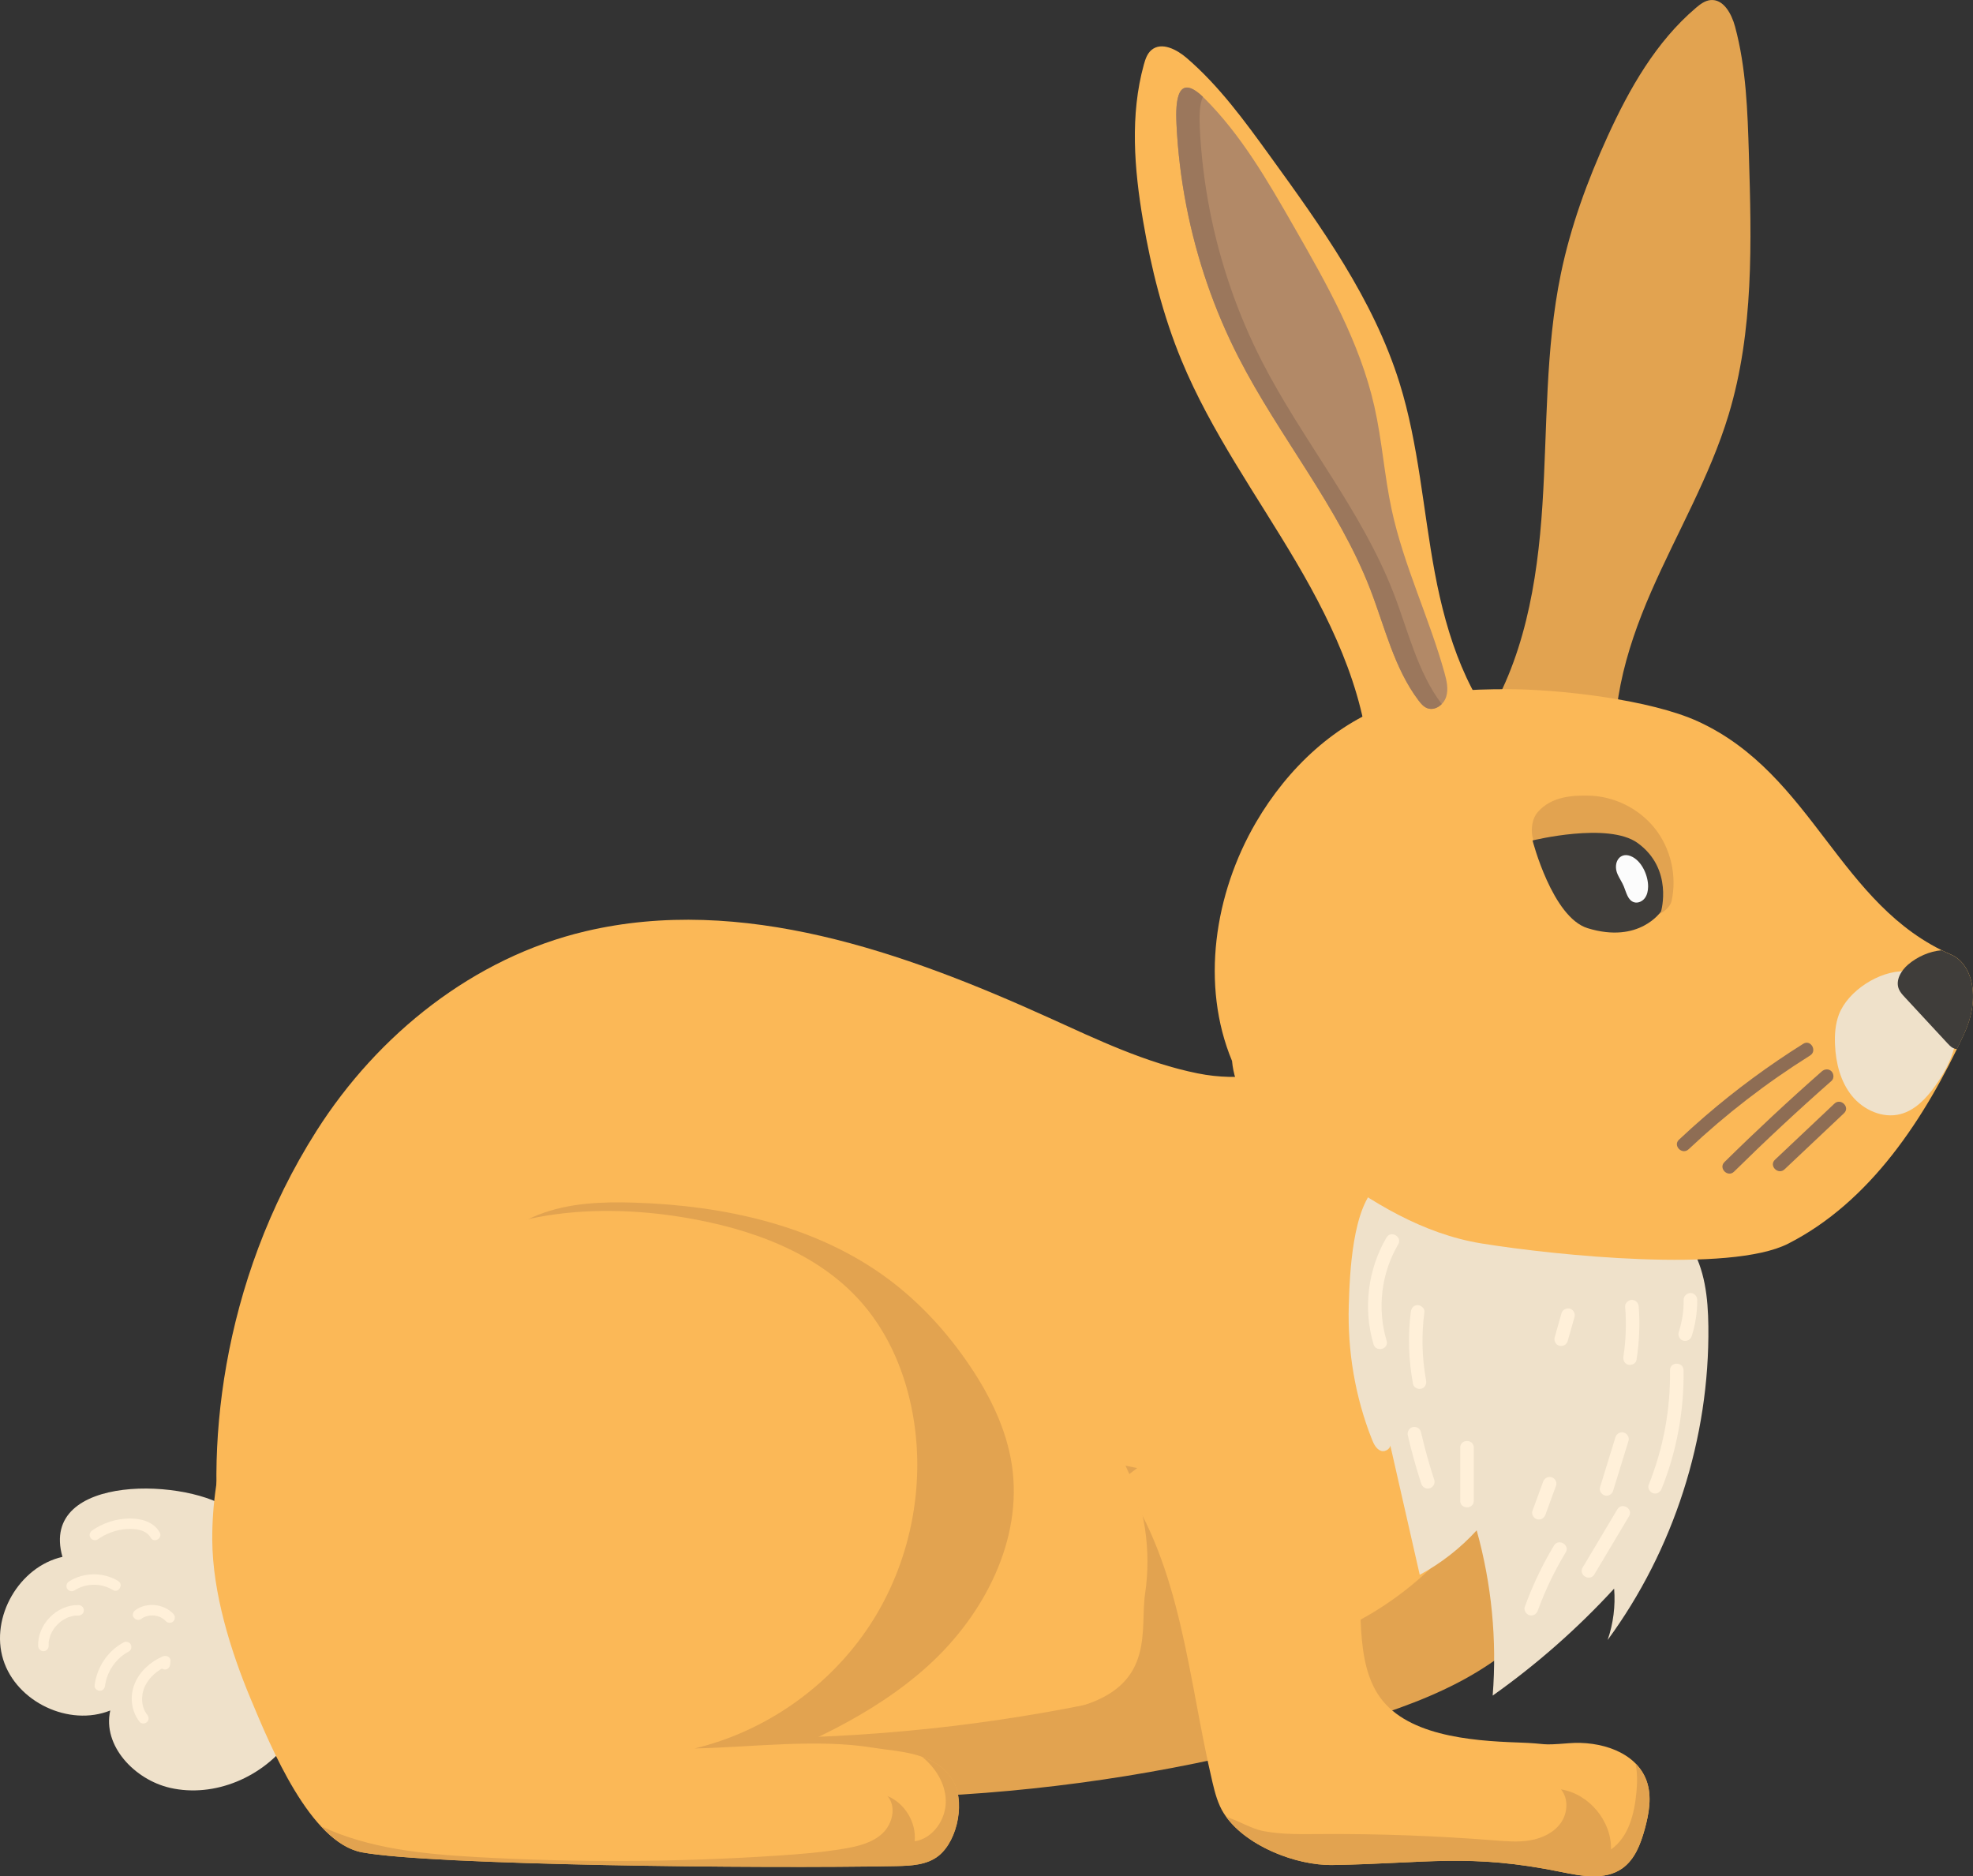 <svg xmlns="http://www.w3.org/2000/svg" width="1080" height="1027.01" viewBox="0 0 1080 1027.01"><rect x="0" y="0" width="1080" height="1027.01" fill="#333333" stroke="none"/><g id="a"/><g id="b"><g id="c"><g id="d"><path d="M655.64 587.54c-28.4-5.72-54.83-18.38-81.21-30.35-79.89-36.23-168.49-67.56-253.88-47.46-61.13 14.39-113.62 56.28-147.3 109.29-53.01 83.43-61.45 177.54-50.76 239.42 8.55 49.52 50.12 40.31 90.35 70.43 35.25 26.39 79.93 36.4 123.52 42.65 136.13 19.53 276.55 8.56 407.99-31.9 21.95-6.76 43.81-14.39 63.69-25.9 73.71-42.69 108.89-134.44 103.3-219.44-1.42-21.64-5.28-43.64-16.11-62.42-22.06-38.26-71.14-57.71-113.61-60.23-44.25-2.63-79.24 25.32-125.98 15.91z" fill="#fbb857"/><path d="M908.71 697.57c-1.42-21.63-5.28-43.64-16.11-62.42-14.99-25.99-42.45-43.29-71.83-52.51 5.9 5.92 11.06 12.49 15.25 19.75 10.83 18.78 14.69 40.79 16.11 62.42 5.59 85-29.59 176.75-103.3 219.44-19.88 11.51-41.73 19.15-63.69 25.9-131.44 40.45-271.86 51.43-407.99 31.9-25.86-3.71-52.11-8.75-76.55-17.74 3.09 2.73 6.29 5.36 9.61 7.84 35.25 26.39 79.93 36.4 123.52 42.65 136.13 19.53 276.55 8.55 407.99-31.9 21.95-6.76 43.81-14.39 63.69-25.9 73.71-42.69 108.89-134.44 103.3-219.44z" fill="#e2a350"/><path d="M750.94 787.77c1.02 2.57 2.35 5.39 4.95 6.35s6.19-1.73 4.87-4.16c5.46 24.02 10.93 48.03 16.39 72.04 11.65-6.29 22.24-14.56 31.17-24.34 8.19 29.32 11.17 60.1 8.76 90.45 24.14-17.1 46.46-36.76 66.48-58.55.77 9.49-.45 19.13-3.56 28.13 36.22-49.33 55.88-110.59 55.14-171.78-.19-15.41-1.85-31.48-10.13-44.47-8.16-12.8-21.81-21.07-35.72-27.16-21.66-9.48-45.17-14.61-68.79-15.3-16.75-.49-52.28-1.36-66.1 9.7-14.26 11.41-15.59 48.97-16.09 65.81-.75 24.94 3.45 50.06 12.63 73.28z" fill="#efe1ca"/><path d="M810.92 397.72c23.34-35.39 30.64-78.91 33.38-121.22 2.74-42.31 1.5-85.13 10.1-126.64 5.38-25.97 14.55-51.04 25.56-75.16 11.92-26.13 26.5-51.83 48.39-70.42 2.31-1.96 4.88-3.92 7.9-4.23 7.17-.74 11.61 7.52 13.49 14.47 6.12 22.67 6.87 46.39 7.58 69.86 1.45 47.91 2.78 96.81-11.11 142.69-10.23 33.79-28.33 64.57-42.44 96.93-14.12 32.36-24.39 68.11-17.67 102.77l-75.18-29.04z" fill="#e2a350"/><path d="M750.03 426.76c-.57-42.39-18.98-82.5-40.48-119.04-21.5-36.54-46.58-71.27-62.79-110.45-10.14-24.51-16.63-50.4-21.08-76.54-4.81-28.31-7.2-57.77.47-85.44.81-2.92 1.84-5.98 4.16-7.93 5.51-4.64 13.83-.3 19.29 4.4 17.8 15.31 31.74 34.52 45.51 53.53 28.11 38.82 56.69 78.53 70.97 124.28 10.52 33.7 12.84 69.33 19.34 104.03 6.5 34.7 18.08 70.05 43.11 94.95l-78.5 18.21z" fill="#fbb857"/><path d="M1068.06 522.53c-61.52-26.61-75.4-98.64-138.54-127.62-26-11.93-75.69-17.67-104.29-17.67-20.72.0-41.75.93-61.44 7.38-32.53 10.66-58.92 35.88-76.21 65.42-22.92 39.17-30.44 89.17-13.18 130.69 2.67 28.38 27.51 40.65 50.47 58.01 25.7 19.43 54.24 36.73 86.05 41.88 40.6 6.57 136.18 16.31 167.93.12 45.05-22.97 74.82-68.64 96.14-114.49 9.64-20.72 4.3-38.86-6.93-43.72z" fill="#fbb857"/><path d="M677.99 195.66c22.22 43.38 54.53 81.5 72.09 126.96 7.99 20.69 13.04 43.06 26.39 60.77 1.31 1.74 2.8 3.49 4.83 4.26 4.21 1.59 8.96-1.94 10.31-6.23 1.35-4.29.27-8.93-.94-13.26-8.39-30.12-22.29-58.62-28.88-89.18-4.01-18.61-5.25-37.74-9.43-56.31-7.96-35.38-26.23-67.44-44.26-98.9-14.18-24.74-28.6-49.81-48.8-69.94-14.7-14.65-15.93 1.01-15.33 13.83.71 15.17 2.54 30.28 5.44 45.18 5.6 28.77 15.21 56.76 28.57 82.84z" fill="#b28967"/><path d="M762.86 324.74c-17.56-45.46-49.88-83.58-72.1-126.96-13.36-26.09-22.97-54.08-28.57-82.84-2.9-14.9-4.73-30.02-5.44-45.18-.29-6.16-.15-12.98 1.71-16.77-13.88-13.19-15.06 2.09-14.47 14.65.71 15.17 2.54 30.28 5.44 45.18 5.6 28.77 15.21 56.76 28.57 82.84 22.22 43.37 54.53 81.5 72.1 126.96 7.99 20.69 13.04 43.06 26.39 60.77 1.31 1.74 2.79 3.49 4.83 4.26 2.76 1.04 5.74-.12 7.86-2.25-13.3-17.68-18.34-40.01-26.31-60.66z" fill="#9b775c"/><g><path d="M905.79 453.37c-8.76-11-22.62-17.75-36.68-17.88-7.22-.06-19.8.0-27.59 9.3-4.63 5.53-4.05 17.96 2.59 20.79.72-.79 23.81 8.98 23.81 8.98 10.1 10.32 21.74 19.12 34.41 26.04 1.53.83-.21.84 1.53.83 4.34-.02 10.23-4.08 11.16-8.32 3.02-13.73-.47-28.75-9.23-39.75z" fill="#e2a350"/><path d="M838.91 460.04s41.42-10.23 57.5 1.38c19.67 14.21 12.84 37.43 12.84 37.43.0.0-11.78 17.95-40.2 9.21-19.34-5.96-30.15-48.02-30.15-48.02z" fill="#3f3d3a"/><path d="M885.46 478.59c1.01 2.25 2.45 4.3 3.39 6.58 1.37 3.32 2.2 7.67 5.64 8.7 2.12.63 4.49-.46 5.83-2.22 1.34-1.76 1.8-4.04 1.84-6.26.09-5.73-3.11-13.36-8.4-16.25-6.84-3.74-11.19 2.98-8.3 9.44z" fill="#fcfcfc"/></g><path d="M1006.59 555.34c-1.99 5.26-2.37 11-2.12 16.62.44 9.96 2.99 20.16 9.28 27.9 6.29 7.74 16.84 12.48 26.49 9.98 8.08-2.09 14.2-8.65 19.07-15.44 6.74-9.4 12.14-20.44 11.67-31.99-.56-13.72-13.74-30.32-28.31-30.75-13.93-.41-31.2 10.75-36.08 23.68z" fill="#efe1ca"/><path d="M1068.06 522.59c-1.79-.77-3.53-1.59-5.25-2.44-6.64.53-13.28 3.55-18.3 7.8-3.93 3.33-7.08 8.75-5.08 13.49.7 1.66 1.94 3.01 3.16 4.33 7.78 8.4 15.57 16.8 23.35 25.2.91.98 1.83 1.97 3 2.61.71.39 1.47.62 2.26.71 1.27-2.62 2.53-5.29 3.79-7.99 9.64-20.72 4.3-38.86-6.93-43.72z" fill="#3f3d3a"/><path d="M924.3 629.1c20.46-19.25 42.74-36.44 66.54-51.36 4.04-2.53.32-8.95-3.75-6.41-18.91 11.85-36.92 25.13-53.82 39.7-4.83 4.17-9.57 8.44-14.22 12.81-3.49 3.28 1.77 8.52 5.25 5.25h0z" fill="#8e6d54"/><path d="M949.19 641.34c17.31-17.06 35.09-33.63 53.34-49.68 1.51-1.32 1.35-3.89.0-5.25-1.49-1.49-3.74-1.33-5.25.0-18.24 16.05-36.03 32.62-53.34 49.68-3.41 3.36 1.84 8.6 5.25 5.25h0z" fill="#8e6d54"/><path d="M976.84 640.06c10.85-10.24 21.7-20.49 32.56-30.73 3.48-3.28-1.77-8.52-5.25-5.25-10.85 10.24-21.7 20.49-32.56 30.73-3.48 3.29 1.77 8.53 5.25 5.25h0z" fill="#8e6d54"/><path d="M34.19 852.18c-23.7 5.35-39.66 33.01-32.44 56.21s36.05 36.92 58.6 27.88c-4.35 19.34 13.42 37.91 32.74 42.34 24.42 5.59 51.26-5.99 65.75-26.43 29.85-42.12 4.37-95.86-31.59-125.01-22.4-18.16-106.25-21.3-93.06 25.02z" fill="#efe1ca"/><path d="M26.63 900.95c-.02-.64-.02-1.28.03-1.91.02-.27.05-.54.08-.81-.08.6.07-.33.09-.44.11-.58.26-1.15.43-1.71.08-.26.16-.52.25-.77.03-.09.43-1.09.21-.58.47-1.08 1.05-2.12 1.71-3.1.15-.23.31-.45.47-.67.37-.52-.16.16.22-.28.42-.49.83-.97 1.28-1.43.42-.42.85-.83 1.3-1.21.08-.07.79-.64.38-.32.22-.16.44-.32.66-.48.97-.68 2-1.25 3.07-1.75.31-.14.33-.15.06-.03.13-.05.25-.1.38-.15.3-.11.6-.22.9-.31.52-.17 1.04-.31 1.57-.42.35-.08.71-.14 1.07-.2-.51.08.17-.02.32-.03.64-.06 1.27-.07 1.91-.06 1.55.03 2.87-1.34 2.87-2.87s-1.31-2.83-2.87-2.87c-11.85-.25-22.55 10.55-22.13 22.41.06 1.55 1.28 2.87 2.87 2.87s2.92-1.31 2.87-2.87h0z" fill="#fff0d9"/><path d="M40.67 870.6c6.38-4.1 14.64-4.23 21.12-.27 3.16 1.93 6.04-3.03 2.89-4.95-8.11-4.95-18.9-4.87-26.91.27-1.3.84-1.83 2.55-1.03 3.92.76 1.3 2.61 1.87 3.92 1.03h0z" fill="#fff0d9"/><path d="M53.38 842.67c4.87-3.4 10.55-5.49 16.5-5.74 4.45-.19 10.16.42 12.57 4.73 1.8 3.22 6.76.33 4.95-2.89-3.23-5.78-10.19-7.65-16.4-7.6-7.29.06-14.54 2.38-20.51 6.55-1.27.89-1.86 2.51-1.03 3.92.73 1.25 2.65 1.92 3.92 1.03h0z" fill="#fff0d9"/><path d="M80.52 938.51c-3.36-4.28-3.47-10.77-1.17-15.55 2.55-5.3 7.24-8.97 12.53-11.31-1.44-.83-2.88-1.65-4.31-2.48-.05.6-.11 1.2-.16 1.8-.14 1.54 1.42 2.87 2.87 2.87 1.67.0 2.73-1.32 2.87-2.87l.16-1.8c.22-2.4-2.54-3.26-4.31-2.48-6.61 2.92-12.41 8.03-15.22 14.79-2.92 7.01-2.01 15.09 2.69 21.07.96 1.22 3.05 1 4.05.0 1.2-1.2.96-2.83.0-4.06h0z" fill="#fff0d9"/><path d="M57.5 922.62c.12-1.01-.04.24.05-.34.04-.26.09-.52.14-.78.1-.52.21-1.03.34-1.54.26-1.02.58-2.03.95-3.01.22-.57.18-.5.45-1.06.22-.48.45-.95.7-1.42.49-.93 1.04-1.84 1.64-2.71 1-1.46 2.3-2.95 3.79-4.31 1.52-1.39 2.99-2.42 4.95-3.47 1.36-.73 1.79-2.62 1.03-3.92-.81-1.38-2.55-1.77-3.92-1.03-8.82 4.75-14.64 13.72-15.84 23.59-.19 1.54 1.45 2.87 2.87 2.87 1.7.0 2.68-1.32 2.87-2.87h0z" fill="#fff0d9"/><path d="M77.05 886.3c.6-.44 1.24-.84 1.92-1.16.12-.06.64-.26.07-.05.15-.06.29-.11.44-.17.33-.12.67-.23 1.01-.32.38-.1.77-.19 1.15-.25.07-.01.58-.08.2-.04-.42.05.24-.02.33-.02.75-.06 1.5-.05 2.25.0.07.0.59.05.21.01-.42-.04.24.04.32.05.35.06.7.14 1.04.23s.68.19 1.02.31c.19.06.37.14.55.2.32.11-.41-.21.07.04.64.32 1.25.65 1.84 1.05.0.0.57.44.28.2-.3-.25.26.23.25.23.3.26.57.54.84.83 1.03 1.1 3.03 1.11 4.05.0 1.08-1.18 1.1-2.89.0-4.06-5.18-5.53-14.6-6.57-20.75-2.06-1.21.89-1.93 2.53-1.03 3.92.77 1.19 2.63 1.98 3.92 1.03h0z" fill="#fff0d9"/><path d="M399.75 971.4c38.53-15.17 77.51-31.78 108.21-59.57 30.7-27.79 52.12-69.1 45.91-110.04-2.96-19.53-11.91-37.72-22.94-54.1-12.27-18.23-27.3-34.69-44.95-47.78-39.33-29.15-89.56-40.05-138.5-41.61-17.86-.57-36.19.09-52.81 6.64-16.52 6.51-30.35 18.46-42.41 31.5-32.95 35.62-55.47 83.44-51.11 131.76 1.78 19.76 8.58 39.99 23.42 53.15 24.68 21.89 62.16 17.87 94.72 12.54l80.46 77.5z" fill="#e2a350"/><path d="M225.76 699.38c38.31-36.06 96.73-41.61 148.63-32.99 36.44 6.05 73.62 19.24 97.75 47.2 14.64 16.96 23.52 38.4 27.5 60.45 7.14 39.5-1.37 81.61-23.3 115.22-21.92 33.62-57.03 58.39-96.05 67.78 31.47-.63 67.01-5.48 98.07-.34 13.65 2.26 32.24 2.1 42.42 16.64 7.94 11.33 3.75 33.79-7.06 42.44-6.31 5.05-15.02 5.48-23.1 5.64-73.82 1.47-254.95-.49-292.52-7.53-28.31-5.3-49.72-57.29-60.84-83.87-11.12-26.57-20.88-58.22-21.07-87.03-.26-39.79 12.37-77.56 29.49-113.48 17.12-35.92 45.18-67.26 81.01-84.58l-.94 54.43z" fill="#fbb857"/><path d="M616.09 802.26c10.5 21.6 14.29 46.41 10.71 70.17-2.85 18.91 5.6 48.4-33.31 60.87-28.07 9 54.89 28.74 68.37 25.05 13.47-3.69 24.96-13.99 30.1-26.98 5.9-14.92 3.48-31.86-1.27-47.19-9.2-29.68-26.91-56.66-50.49-76.89l-24.09-5.02z" fill="#e2a350"/><path d="M613.75 810.18c33.14 47.57 36.62 108.81 49.91 165.24 1.41 5.98 2.98 12.04 6.29 17.22 11.07 17.33 38.99 28.53 59.55 28.2 51.65-.85 74.74-6.53 125.34 3.85 11.15 2.29 23.76 4.57 33.09-1.95 6.92-4.84 10.13-13.36 12.37-21.5 2.37-8.65 4.04-18.02 1.02-26.47-5.72-15.96-25.62-21.96-42.52-20.59-16.9 1.37-10.57.19-27.52-.38-26.87-.91-62.83-3.9-77.17-26.65-14.33-22.75-6.22-57.46-13.06-83.46-6.84-26-14.35-52.5-30.02-74.35-5.08-7.08-10.96-13.58-17.5-19.34l-79.78 60.19z" fill="#fbb857"/><path d="M520.87 973.35c-4.24-6.06-9.95-9.56-16.15-11.75 7.29 5.91 12.7 14.46 12.99 23.79.32 10.27-6.86 20.91-17.01 22.49.99-10.28-5.37-20.84-14.91-24.78 5 5.73 2.82 15.24-2.73 20.43-5.55 5.2-13.36 7.08-20.85 8.35-12.08 2.05-24.31 3.02-36.53 3.83-54.78 3.61-109.77 3.88-164.58.8-29.16-1.64-59.3-4.56-85.44-16.95 6.9 7.48 14.44 12.84 22.54 14.36 37.57 7.03 218.69 9 292.52 7.53 8.08-.16 16.79-.59 23.1-5.64 10.8-8.64 14.99-31.11 7.06-42.44z" fill="#e2a350"/><path d="M895.26 965.28c1.06 4.94 1 10.35.54 15.37-1.07 11.87-4.18 24.82-13.94 31.66.34-15.56-12.04-30.4-27.41-32.86 4.24 5.04 3.73 12.98-.08 18.36-3.81 5.37-10.24 8.4-16.74 9.52-6.49 1.12-13.14.54-19.7.03-31.84-2.51-63.78-3.67-95.72-3.46-10.13.07-20.39.3-30.39-1.58-7.16-1.35-13.71-5.77-20.58-7.77 11.83 16.25 38.45 26.63 58.26 26.31 51.65-.85 74.74-6.53 125.34 3.85 11.15 2.29 23.76 4.57 33.09-1.95 6.92-4.84 10.13-13.36 12.37-21.5 2.37-8.65 4.04-18.02 1.02-26.47-1.32-3.69-3.43-6.83-6.06-9.49z" fill="#e2a350"/><path d="M758.96 677.38c-10.27 17.48-12.91 39.04-7.09 58.47 1.37 4.56 8.53 2.62 7.15-1.97-5.27-17.59-2.97-36.92 6.34-52.76 2.42-4.12-3.99-7.86-6.41-3.74h0z" fill="#fff0d9"/><path d="M772.27 718.09c-1.68 13.15-1.21 26.42 1.2 39.45.36 1.97 2.75 3.09 4.56 2.59 2.07-.57 2.96-2.59 2.59-4.56-2.29-12.36-2.53-25.02-.93-37.48.25-1.99-1.89-3.71-3.71-3.71-2.22.0-3.45 1.71-3.71 3.71h0z" fill="#fff0d9"/><path d="M770.64 785.73c2.05 8.89 4.5 17.69 7.33 26.36.62 1.9 2.57 3.14 4.56 2.59 1.87-.51 3.22-2.65 2.59-4.56-2.84-8.67-5.28-17.47-7.33-26.36-.45-1.95-2.69-3.11-4.56-2.59-2 .55-3.04 2.61-2.59 4.56h0z" fill="#fff0d9"/><path d="M799.31 792.35v29.15c0 4.77 7.42 4.78 7.42.0v-29.15c0-4.77-7.42-4.78-7.42.0h0z" fill="#fff0d9"/><path d="M841.8 881.54c4.02-11.08 9.15-21.72 15.25-31.81 2.47-4.1-3.94-7.83-6.41-3.75-6.42 10.64-11.75 21.9-15.99 33.58-.68 1.88.77 4.06 2.59 4.56 2.06.57 3.88-.7 4.56-2.59h0z" fill="#fff0d9"/><path d="M872.73 861.78c6.33-10.62 12.67-21.24 19-31.86 2.45-4.11-3.96-7.85-6.41-3.75-6.33 10.62-12.67 21.24-19 31.86-2.45 4.11 3.96 7.85 6.41 3.74h0z" fill="#fff0d9"/><path d="M845.98 829.03c1.94-5.31 3.88-10.62 5.82-15.92.67-1.83-.75-4.14-2.59-4.56-2.09-.48-3.85.64-4.56 2.59-1.94 5.31-3.88 10.62-5.82 15.92-.67 1.83.75 4.14 2.59 4.56 2.09.48 3.85-.64 4.56-2.59h0z" fill="#fff0d9"/><path d="M883.01 815.98c2.8-9.1 5.61-18.19 8.41-27.29.59-1.91-.7-4.05-2.59-4.56-1.99-.55-3.97.67-4.56 2.59-2.8 9.1-5.6 18.19-8.41 27.29-.59 1.91.7 4.04 2.59 4.56 1.99.55 3.97-.67 4.56-2.59h0z" fill="#fff0d9"/><path d="M909.61 814.79c8.23-20.52 12.28-42.66 11.95-64.76-.07-4.77-7.49-4.78-7.42.0.32 21.5-3.68 42.83-11.68 62.79-.75 1.86.81 4.08 2.59 4.56 2.12.58 3.82-.72 4.56-2.59h0z" fill="#fff0d9"/><path d="M895.81 744.41c1.5-9.67 1.97-19.42 1.21-29.18-.15-2-1.59-3.71-3.71-3.71-1.89.0-3.87 1.7-3.71 3.71.7 9.06.45 18.22-.94 27.21-.31 1.98.5 3.99 2.59 4.56 1.76.48 4.26-.6 4.56-2.59h0z" fill="#fff0d9"/><path d="M858.15 734.04c1.24-4.39 2.49-8.78 3.73-13.17.53-1.87-.65-4.12-2.59-4.56-1.97-.45-4 .59-4.56 2.59-1.24 4.39-2.49 8.78-3.73 13.17-.53 1.87.65 4.12 2.59 4.56 1.97.45 4-.59 4.56-2.59h0z" fill="#fff0d9"/><path d="M926.05 731.27c2.03-6.38 3.03-13.11 2.99-19.8-.01-1.94-1.7-3.8-3.71-3.71-2 .09-3.72 1.63-3.71 3.71.0 1.53-.03 3.07-.14 4.6-.06.82-.13 1.65-.22 2.47-.04.35-.08.7-.13 1.05.1-.77-.07.44-.09.59-.48 3.09-1.21 6.14-2.15 9.12-.59 1.85.69 4.13 2.59 4.56 2.02.46 3.94-.61 4.56-2.59h0z" fill="#fff0d9"/></g></g></g></svg>